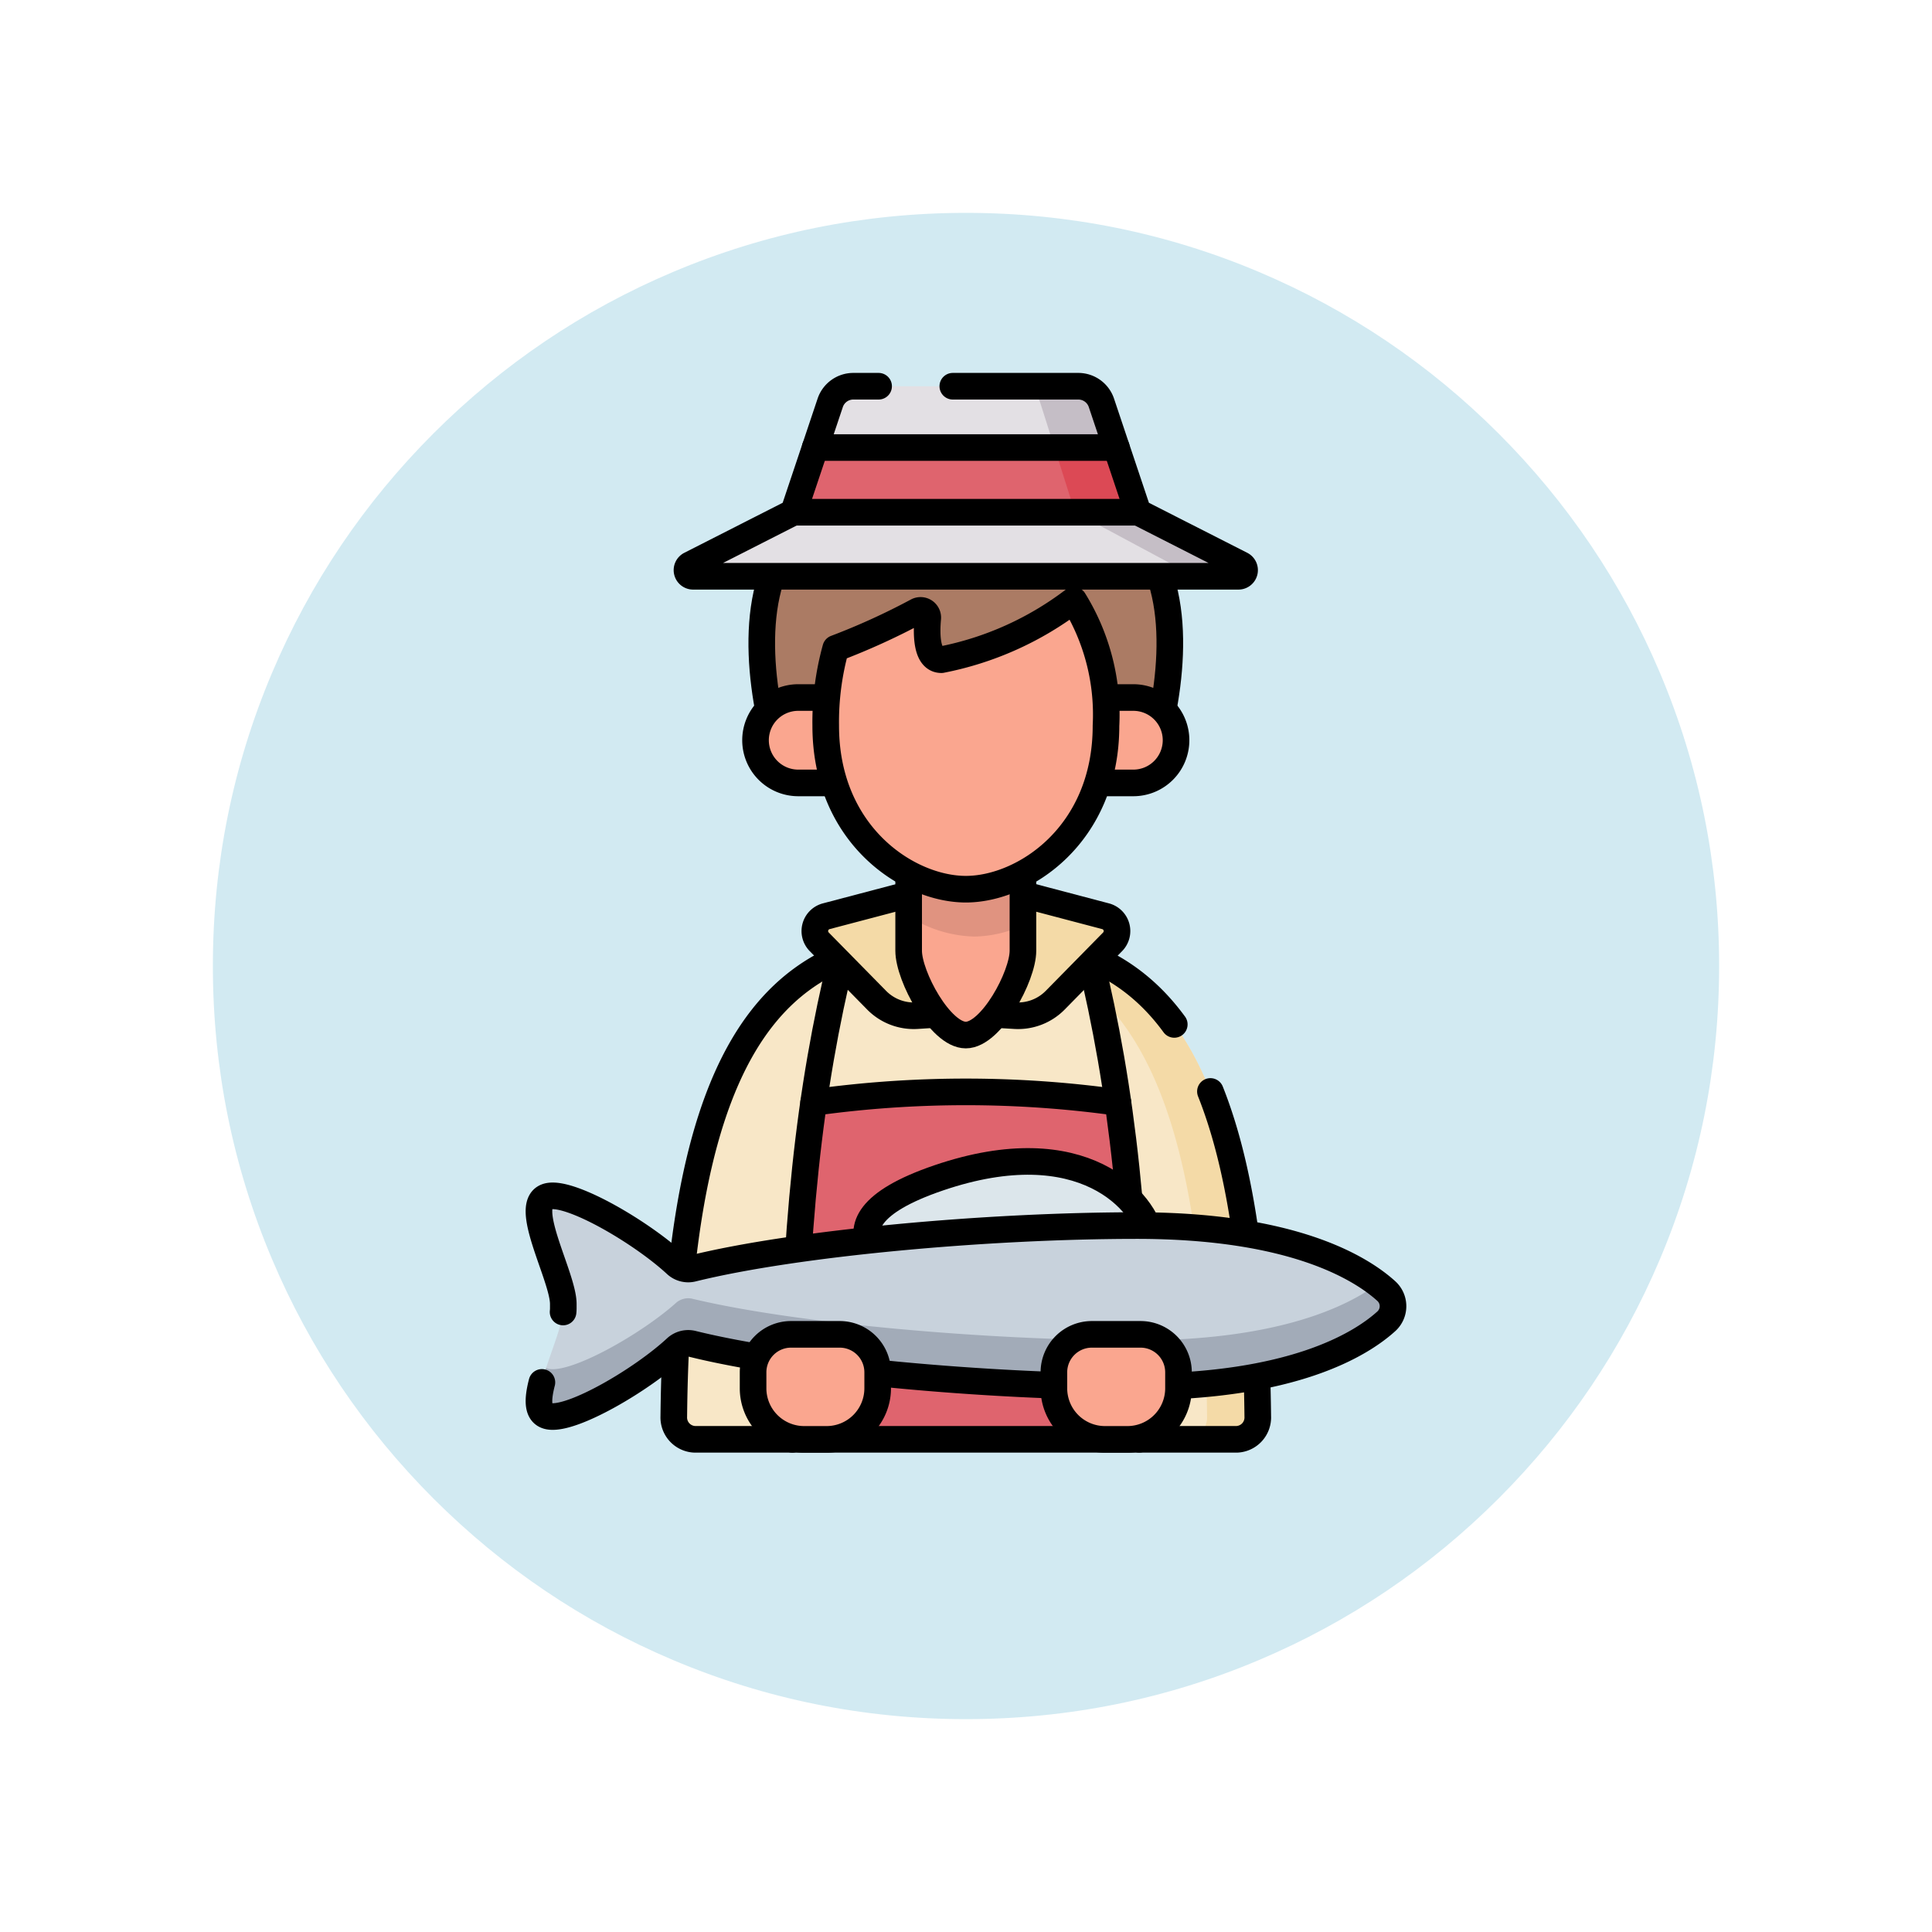 <svg xmlns="http://www.w3.org/2000/svg" xmlns:xlink="http://www.w3.org/1999/xlink" width="108.914" height="108.914" viewBox="0 0 108.914 108.914">
  <defs>
    <filter id="Trazado_874925" x="0" y="0" width="108.914" height="108.914" filterUnits="userSpaceOnUse">
      <feOffset dy="3" input="SourceAlpha"/>
      <feGaussianBlur stdDeviation="3" result="blur"/>
      <feFlood flood-opacity="0.161"/>
      <feComposite operator="in" in2="blur"/>
      <feComposite in="SourceGraphic"/>
    </filter>
    <clipPath id="clip-path">
      <path id="path6282" d="M0-682.665H61.159v61.159H0Z" transform="translate(0 682.665)"/>
    </clipPath>
  </defs>
  <g id="Grupo_1112712" data-name="Grupo 1112712" transform="translate(-791 -2565.29)">
    <g transform="matrix(1, 0, 0, 1, 791, 2565.29)" filter="url(#Trazado_874925)">
      <g id="Trazado_874925-2" data-name="Trazado 874925" transform="translate(9 6)" fill="#cbe7f0" opacity="0.859">
        <path d="M 45.457 89.414 C 39.522 89.414 33.766 88.252 28.347 85.96 C 23.113 83.746 18.412 80.577 14.375 76.539 C 10.337 72.502 7.168 67.801 4.954 62.567 C 2.662 57.149 1.5 51.392 1.5 45.457 C 1.5 39.522 2.662 33.766 4.954 28.347 C 7.168 23.113 10.337 18.412 14.375 14.375 C 18.412 10.337 23.113 7.168 28.347 4.954 C 33.766 2.662 39.522 1.5 45.457 1.5 C 51.392 1.5 57.148 2.662 62.566 4.954 C 67.8 7.168 72.502 10.337 76.539 14.375 C 80.576 18.412 83.746 23.113 85.96 28.347 C 88.252 33.766 89.414 39.522 89.414 45.457 C 89.414 51.392 88.252 57.149 85.96 62.567 C 83.746 67.801 80.576 72.502 76.539 76.539 C 72.502 80.577 67.8 83.746 62.566 85.96 C 57.148 88.252 51.392 89.414 45.457 89.414 Z" stroke="none"/>
        <path d="M 45.457 3 C 39.724 3 34.164 4.122 28.932 6.335 C 23.876 8.473 19.335 11.535 15.435 15.435 C 11.535 19.335 8.473 23.876 6.335 28.932 C 4.122 34.164 3 39.724 3 45.457 C 3 51.19 4.122 56.75 6.335 61.982 C 8.473 67.038 11.535 71.579 15.435 75.479 C 19.335 79.379 23.876 82.441 28.932 84.579 C 34.164 86.792 39.724 87.914 45.457 87.914 C 51.19 87.914 56.75 86.792 61.982 84.579 C 67.037 82.441 71.578 79.379 75.478 75.479 C 79.378 71.579 82.44 67.038 84.578 61.982 C 86.791 56.75 87.914 51.19 87.914 45.457 C 87.914 39.724 86.791 34.164 84.578 28.932 C 82.44 23.876 79.378 19.335 75.478 15.435 C 71.578 11.535 67.037 8.473 61.982 6.335 C 56.75 4.122 51.19 3 45.457 3 M 45.457 0 C 70.562 0 90.914 20.352 90.914 45.457 L 90.914 45.457 C 90.914 70.562 70.562 90.914 45.457 90.914 C 20.352 90.914 0 70.562 0 45.457 L 0 45.457 C 0 20.352 20.352 0 45.457 0 Z" stroke="none" fill="#fff"/>
      </g>
    </g>
    <g id="g6276" transform="translate(814.877 3268.832)">
      <g id="g6278" transform="translate(0 -682.665)">
        <g id="g6280" clip-path="url(#clip-path)">
          <g id="g6286" transform="translate(14.108 31.919)">
            <path id="path6288" d="M-167.27,0c8.936,0,16.209,3.249,16.46,27.059A1.233,1.233,0,0,1-152,28.344h-30.543a1.233,1.233,0,0,1-1.189-1.285C-183.479,3.249-176.206,0-167.27,0" transform="translate(183.73 0)" fill="#f8e7c7"/>
          </g>
          <g id="g6290" transform="translate(29.139 31.919)">
            <path id="path6292" d="M-14.526,0c-.482,0-.958.009-1.429.031C-7.686.41-1.162,4.532-.925,27.059a1.233,1.233,0,0,1-1.189,1.285H.745a1.233,1.233,0,0,0,1.189-1.285C1.683,3.249-5.59,0-14.526,0" transform="translate(15.956 0)" fill="#f4daa7"/>
          </g>
          <g id="g6294" transform="translate(20.792 40.677)">
            <path id="path6296" d="M-198.695-199.042h-19.553a136.909,136.909,0,0,1,1.2-18.99,61.992,61.992,0,0,1,17.156,0,136.89,136.89,0,0,1,1.2,18.99" transform="translate(218.247 218.628)" fill="#df646e"/>
          </g>
          <g id="g6298" transform="translate(21.99 40.677)">
            <path id="path6300" d="M0-6.06a62,62,0,0,1,17.156,0" transform="translate(0 6.656)" fill="none" stroke="#000" stroke-linecap="round" stroke-linejoin="round" stroke-miterlimit="10" stroke-width="1.5"/>
          </g>
          <g id="g6302" transform="translate(37.56 33.061)">
            <path id="path6304" d="M0,0C1.812,7.434,2.726,15.332,2.785,27.2" fill="none" stroke="#000" stroke-linecap="round" stroke-linejoin="round" stroke-miterlimit="10" stroke-width="1.5"/>
          </g>
          <g id="g6306" transform="translate(20.792 33.061)">
            <path id="path6308" d="M0-276.435c.058-11.87.972-19.769,2.785-27.2" transform="translate(0 303.638)" fill="none" stroke="#000" stroke-linecap="round" stroke-linejoin="round" stroke-miterlimit="10" stroke-width="1.5"/>
          </g>
          <g id="g6310" transform="translate(14.108 31.919)">
            <path id="path6312" d="M-307.418-88.758c1.611,4.044,2.58,9.9,2.669,18.325a1.233,1.233,0,0,1-1.189,1.285h-30.543a1.233,1.233,0,0,1-1.189-1.285c.251-23.81,7.524-27.059,16.46-27.059,4.6,0,8.766.862,11.754,4.954" transform="translate(337.669 97.492)" fill="none" stroke="#000" stroke-linecap="round" stroke-linejoin="round" stroke-miterlimit="10" stroke-width="1.5"/>
          </g>
          <g id="g6314" transform="translate(22.054 29.25)">
            <path id="path6316" d="M-85.4-70.714l-2.637.17a2.938,2.938,0,0,1-2.285-.873l-3.234-3.29a.864.864,0,0,1,.4-1.442l5.784-1.524h4.171l5.784,1.524a.864.864,0,0,1,.4,1.442l-3.234,3.29a2.938,2.938,0,0,1-2.285.873Z" transform="translate(93.808 77.673)" fill="#f4daa7"/>
          </g>
          <g id="g6318" transform="translate(22.054 29.25)">
            <path id="path6320" d="M-85.4-70.714l-2.637.17a2.938,2.938,0,0,1-2.285-.873l-3.234-3.29a.864.864,0,0,1,.4-1.442l5.784-1.524h4.171l5.784,1.524a.864.864,0,0,1,.4,1.442l-3.234,3.29a2.938,2.938,0,0,1-2.285.873Z" transform="translate(93.808 77.673)" fill="none" stroke="#000" stroke-linecap="round" stroke-linejoin="round" stroke-miterlimit="10" stroke-width="1.5"/>
          </g>
          <g id="g6322" transform="translate(27.347 25.111)">
            <path id="path6324" d="M0,0V7.608c0,1.436,1.786,4.754,3.221,4.754S6.443,9.043,6.443,7.608V0Z" fill="#faa68f"/>
          </g>
          <g id="g6326" transform="translate(27.347 25.111)">
            <path id="path6328" d="M0-57.573A7.2,7.2,0,0,0,3.7-56.43a6.787,6.787,0,0,0,2.744-.633v-6.175H0Z" transform="translate(0 63.239)" fill="#e09380"/>
          </g>
          <g id="g6330" transform="translate(27.347 25.111)">
            <path id="path6332" d="M0,0V7.608c0,1.436,1.786,4.754,3.221,4.754S6.443,9.043,6.443,7.608V0Z" fill="none" stroke="#000" stroke-linecap="round" stroke-linejoin="round" stroke-miterlimit="10" stroke-width="1.5"/>
          </g>
          <g id="g6334" transform="translate(19.065 8.659)">
            <path id="path6336" d="M-26.393,0c-3.337,2.547-2.89,8.322-1.783,12.371H-6.8C-5.692,8.322-5.245,2.547-8.582,0Z" transform="translate(28.991)" fill="#ab7b64"/>
          </g>
          <g id="g6338" transform="translate(19.065 8.659)">
            <path id="path6340" d="M-26.393,0c-3.337,2.547-2.89,8.322-1.783,12.371H-6.8C-5.692,8.322-5.245,2.547-8.582,0Z" transform="translate(28.991)" fill="none" stroke="#000" stroke-linecap="round" stroke-linejoin="round" stroke-miterlimit="10" stroke-width="1.5"/>
          </g>
          <g id="g6342" transform="translate(18.715 18.445)">
            <path id="path6344" d="M-216.438,0H-235.33a2.407,2.407,0,0,0-2.407,2.407,2.407,2.407,0,0,0,2.407,2.407h18.892a2.407,2.407,0,0,0,2.407-2.407A2.407,2.407,0,0,0-216.438,0" transform="translate(237.737)" fill="#faa68f"/>
          </g>
          <g id="g6346" transform="translate(18.715 18.445)">
            <path id="path6348" d="M-216.438,0H-235.33a2.407,2.407,0,0,0-2.407,2.407,2.407,2.407,0,0,0,2.407,2.407h18.892a2.407,2.407,0,0,0,2.407-2.407A2.407,2.407,0,0,0-216.438,0Z" transform="translate(237.737)" fill="none" stroke="#000" stroke-linecap="round" stroke-linejoin="round" stroke-miterlimit="10" stroke-width="1.5"/>
          </g>
          <g id="g6350" transform="translate(22.666 12.958)">
            <path id="path6352" d="M-160.6-71.944c0,6.155-4.643,9.212-7.9,9.212s-7.9-3.057-7.9-9.212a15.508,15.508,0,0,1,.563-4.365,38.8,38.8,0,0,0,4.588-2.09.407.407,0,0,1,.6.4c-.083.918-.072,2.329.77,2.329a17.994,17.994,0,0,0,7.461-3.351,12.244,12.244,0,0,1,1.825,7.08" transform="translate(176.406 79.024)" fill="#faa68f"/>
          </g>
          <g id="g6354" transform="translate(22.666 12.958)">
            <path id="path6356" d="M-160.6-71.944c0,6.155-4.643,9.212-7.9,9.212s-7.9-3.057-7.9-9.212a15.508,15.508,0,0,1,.563-4.365,38.8,38.8,0,0,0,4.588-2.09.407.407,0,0,1,.6.4c-.083.918-.072,2.329.77,2.329a17.994,17.994,0,0,0,7.461-3.351A12.244,12.244,0,0,1-160.6-71.944Z" transform="translate(176.406 79.024)" fill="none" stroke="#000" stroke-linecap="round" stroke-linejoin="round" stroke-miterlimit="10" stroke-width="1.5"/>
          </g>
          <g id="g6358" transform="translate(14.852 0.896)">
            <path id="path6360" d="M-317.5-102.264l-5.818-2.959-2.063-6.166a1.374,1.374,0,0,0-1.3-.938h-12.687a1.374,1.374,0,0,0-1.3.938l-2.063,6.166-5.818,2.959a.346.346,0,0,0,.157.654h30.74a.346.346,0,0,0,.157-.654" transform="translate(348.741 112.328)" fill="#e3e0e4"/>
          </g>
          <g id="g6362" transform="translate(33.531 0.896)">
            <path id="path6364" d="M-127.675-102.264l-5.818-2.959-2.063-6.166a1.374,1.374,0,0,0-1.3-.938h-3.38a1.31,1.31,0,0,1,1.235.938l1.957,6.166,5.517,2.959a.349.349,0,0,1-.149.654h3.846a.346.346,0,0,0,.157-.654" transform="translate(140.238 112.328)" fill="#c5bec6"/>
          </g>
          <g id="g6366" transform="translate(20.859 4.353)">
            <path id="path6368" d="M-12.4,0l-1.22,3.647H5.8L4.576,0Z" transform="translate(13.623)" fill="#df646e"/>
          </g>
          <g id="g6370" transform="translate(35.566 4.353)">
            <path id="path6372" d="M-35.477,0h-3.491l1.157,3.647h3.554Z" transform="translate(38.968)" fill="#dc4955"/>
          </g>
          <g id="g6374" transform="translate(14.852 0.896)">
            <path id="path6376" d="M-109.761,0h-1.428a1.374,1.374,0,0,0-1.3.938L-114.555,7.1l-5.818,2.959a.346.346,0,0,0,.157.655h30.74a.346.346,0,0,0,.157-.655L-95.136,7.1-97.2.938A1.374,1.374,0,0,0-98.5,0h-7.078" transform="translate(120.562)" fill="none" stroke="#000" stroke-linecap="round" stroke-linejoin="round" stroke-miterlimit="10" stroke-width="1.5"/>
          </g>
          <g id="g6378" transform="translate(20.859 8)">
            <path id="path6380" d="M0,0H19.419" fill="none" stroke="#000" stroke-linecap="round" stroke-linejoin="round" stroke-miterlimit="10" stroke-width="1.5"/>
          </g>
          <g id="g6382" transform="translate(22.079 4.353)">
            <path id="path6384" d="M-172.53,0h-16.978" transform="translate(189.508)" fill="none" stroke="#000" stroke-linecap="round" stroke-linejoin="round" stroke-miterlimit="10" stroke-width="1.5"/>
          </g>
          <g id="g6386" transform="translate(24.983 44.598)">
            <path id="path6388" d="M-163.193-44.738c-.321-2.119-3.866-6.247-12-3.477s-1.535,5.839-1.535,5.839Z" transform="translate(179.252 49.14)" fill="#dce6eb"/>
          </g>
          <g id="g6390" transform="translate(24.983 44.598)">
            <path id="path6392" d="M-163.193-44.738c-.321-2.119-3.866-6.247-12-3.477s-1.535,5.839-1.535,5.839Z" transform="translate(179.252 49.14)" fill="none" stroke="#000" stroke-linecap="round" stroke-linejoin="round" stroke-miterlimit="10" stroke-width="1.5"/>
          </g>
          <g id="g6394" transform="translate(6.506 46.536)">
            <path id="path6396" d="M-342.473-17.027c-8.416,0-19.217.98-25.041,2.419a1.011,1.011,0,0,1-.931-.236c-1.92-1.778-5.828-4.07-7.158-3.843-1.651.283.8,4.514.8,6.079v.253c0,1.565-2.454,5.8-.8,6.079,1.33.228,5.238-2.065,7.158-3.843a1.012,1.012,0,0,1,.931-.236c5.824,1.439,16.624,2.419,25.041,2.419,8.773,0,12.615-2.378,14.069-3.695a1.15,1.15,0,0,0,0-1.7c-1.454-1.316-5.3-3.695-14.069-3.695" transform="translate(376.174 18.702)" fill="#c8d2dc"/>
          </g>
          <g id="g6398" transform="translate(6.506 51.499)">
            <path id="path6400" d="M-480.474,0c-1.751,1.3-5.651,3.187-13.58,3.187-8.416,0-19.217-.95-25.041-2.345a1.034,1.034,0,0,0-.932.229c-1.92,1.724-5.828,3.946-7.158,3.725a.769.769,0,0,1-.167-.048c-.44,1.353-.692,2.569.167,2.716,1.33.228,5.238-2.064,7.158-3.843a1.012,1.012,0,0,1,.932-.236c5.824,1.439,16.624,2.419,25.041,2.419,8.773,0,12.615-2.378,14.069-3.695a1.15,1.15,0,0,0,0-1.7c-.14-.127-.3-.263-.489-.407" transform="translate(527.755)" fill="#a2abb8"/>
          </g>
          <g id="g6402" transform="translate(6.506 46.536)">
            <path id="path6404" d="M-1.679-106.887c-.258,1-.277,1.792.406,1.909,1.33.228,5.238-2.064,7.158-3.843a1.011,1.011,0,0,1,.931-.236c5.824,1.439,16.624,2.419,25.041,2.419,8.773,0,12.615-2.378,14.069-3.695a1.15,1.15,0,0,0,0-1.7c-1.454-1.316-5.3-3.695-14.069-3.695-8.416,0-19.217.98-25.041,2.419a1.012,1.012,0,0,1-.931-.236c-1.92-1.778-5.828-4.07-7.158-3.843-1.651.283.8,4.514.8,6.079v.253a1.934,1.934,0,0,1-.012.2" transform="translate(1.845 117.405)" fill="none" stroke="#000" stroke-linecap="round" stroke-linejoin="round" stroke-miterlimit="10" stroke-width="1.5"/>
          </g>
          <g id="g6410" transform="translate(18.578 54.345)">
            <path id="path6412" d="M-21.753,0h2.743a2.141,2.141,0,0,1,2.14,2.141v.9a2.88,2.88,0,0,1-2.88,2.88h-1.264a2.88,2.88,0,0,1-2.88-2.88v-.9A2.141,2.141,0,0,1-21.753,0" transform="translate(23.893)" fill="#faa68f"/>
          </g>
          <g id="g6414" transform="translate(35.534 54.345)">
            <path id="path6416" d="M-21.751,0h2.743a2.141,2.141,0,0,1,2.141,2.141v.9a2.88,2.88,0,0,1-2.88,2.88h-1.264a2.88,2.88,0,0,1-2.88-2.88v-.9A2.141,2.141,0,0,1-21.751,0" transform="translate(23.892)" fill="#faa68f"/>
          </g>
          <g id="g6418" transform="translate(18.578 54.345)">
            <path id="path6420" d="M-21.753,0h2.743a2.141,2.141,0,0,1,2.14,2.141v.9a2.88,2.88,0,0,1-2.88,2.88h-1.264a2.88,2.88,0,0,1-2.88-2.88v-.9A2.141,2.141,0,0,1-21.753,0Z" transform="translate(23.893)" fill="none" stroke="#000" stroke-linecap="round" stroke-linejoin="round" stroke-miterlimit="10" stroke-width="1.5"/>
          </g>
          <g id="g6422" transform="translate(35.534 54.345)">
            <path id="path6424" d="M-21.751,0h2.743a2.141,2.141,0,0,1,2.141,2.141v.9a2.88,2.88,0,0,1-2.88,2.88h-1.264a2.88,2.88,0,0,1-2.88-2.88v-.9A2.141,2.141,0,0,1-21.751,0Z" transform="translate(23.892)" fill="none" stroke="#000" stroke-linecap="round" stroke-linejoin="round" stroke-miterlimit="10" stroke-width="1.5"/>
          </g>
        </g>
      </g>
    </g>
  </g>
</svg>
